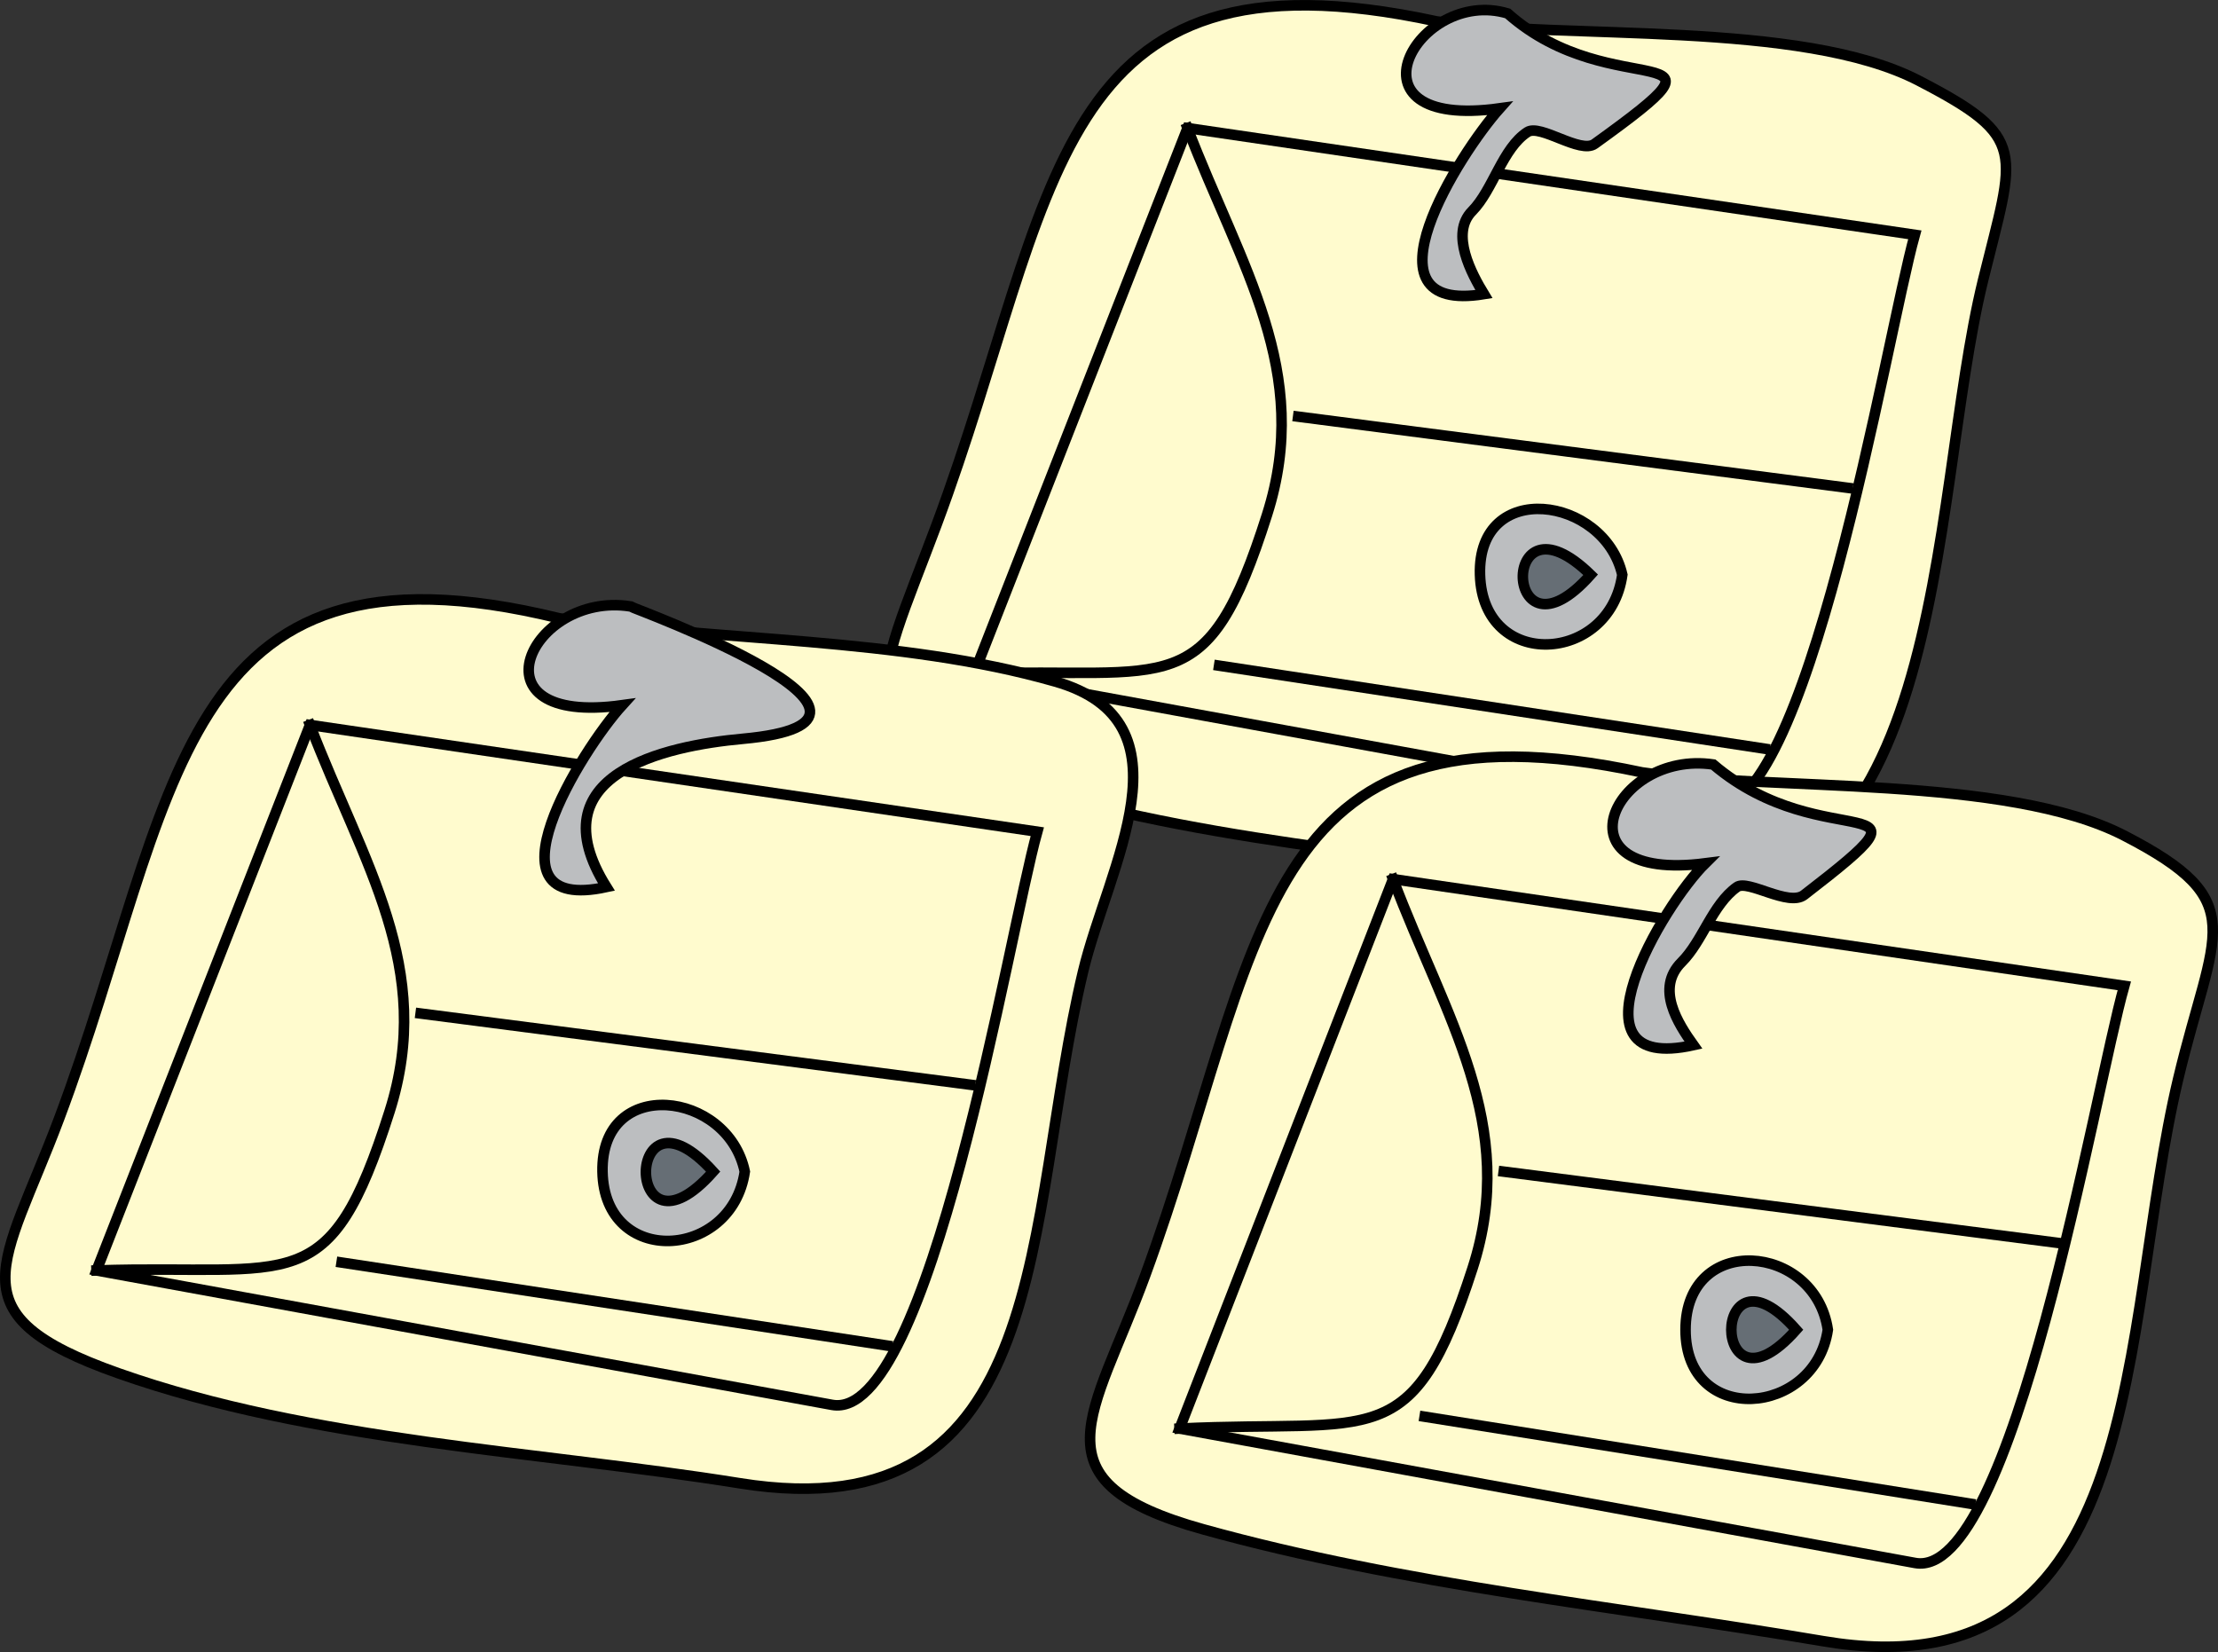 <svg xmlns="http://www.w3.org/2000/svg" xmlns:xlink="http://www.w3.org/1999/xlink" version="1.1" id="Layer_1" x="0px" y="0px" enable-background="new 0 0 822.05 841.89" xml:space="preserve" viewBox="200.51 265.59 420.85 313.45">
<rect x="200.51" y="265.59" width="420.85" height="313.45" fill="#333333" stroke="none"/>
<path fill-rule="evenodd" clip-rule="evenodd" fill="#FFFBCE" stroke="#000000" stroke-width="2" stroke-linecap="square" stroke-miterlimit="10" d="  M473.08,269.644c-74.028-15.982-71.582,33.046-94.835,95.444c-11.963,32.103-18.654,39.207,17.583,50.056  c36.787,11.014,77.771,13.211,115.569,19.271c59.499,9.538,54.884-72.882,65.383-115.646c6.046-24.625,8.783-26.998-12.2-37.874  C542.279,269.335,497.557,273.197,473.08,269.644z"/>
<path fill="none" stroke="#000000" stroke-width="2" stroke-linecap="square" stroke-miterlimit="10" d="M425.83,289.894  c-13.501,34.5-27.001,69-40.502,103.5c46.522,8.501,93.045,17.003,139.567,25.504c18.529,3.386,33.476-89.183,38.935-108.754  C517.83,303.394,471.83,296.644,425.83,289.894z"/>
<path fill-rule="evenodd" clip-rule="evenodd" fill="#BCBEC0" stroke="#000000" stroke-width="2" stroke-linecap="square" stroke-miterlimit="10" d="  M486.58,268.144c-17.126-5.139-32.353,22.293-1.5,18c-7.64,8.555-27.125,39.207-3,35.25c-2.295-3.776-6.487-11.468-2.25-15.75  c3.996-4.039,5.755-11.936,10.5-15c2.45-1.582,10.022,4.212,12.75,2.25C532.938,271.419,506.693,286.005,486.58,268.144z"/>
<path fill="none" stroke="#000000" stroke-width="2" stroke-linecap="square" stroke-miterlimit="10" d="M425.83,289.894  c10.181,26.542,23.759,46.062,15.097,73.347c-11.46,36.097-18.043,28.942-55.599,30.153"/>
<line fill="none" stroke="#000000" stroke-width="2" stroke-linecap="square" stroke-miterlimit="10" x1="446.83" y1="344.644" x2="551.08" y2="358.144"/>
<line fill="none" stroke="#000000" stroke-width="2" stroke-linecap="square" stroke-miterlimit="10" x1="431.83" y1="391.894" x2="535.33" y2="407.644"/>
<path fill-rule="evenodd" clip-rule="evenodd" fill="#BCBEC0" stroke="#000000" stroke-width="2" stroke-linecap="square" stroke-miterlimit="10" d="  M508.33,374.644c-2.342,16.913-26.461,18.316-27,0C480.792,356.359,504.892,359.687,508.33,374.644z"/>
<path fill-rule="evenodd" clip-rule="evenodd" fill="#666E75" stroke="#000000" stroke-width="2" stroke-linecap="square" stroke-miterlimit="10" d="  M502.33,374.644C485.699,393.38,484.643,357.384,502.33,374.644L502.33,374.644z"/>
<path fill-rule="evenodd" clip-rule="evenodd" fill="#FFFBCE" stroke="#000000" stroke-width="2" stroke-linecap="square" stroke-miterlimit="10" d="  M306.578,382.894c-73.376-17.946-72.157,34.418-94.833,94.889c-10.562,28.166-20.452,37.187,11.208,48.361  c36.791,12.985,79.637,14.738,117.933,20.878c59.869,9.597,53.848-49.729,65.111-97.032c4.762-19.999,21.46-47.452-5.294-55.096  C371.163,386.454,337.039,387.316,306.578,382.894z"/>
<path fill="none" stroke="#000000" stroke-width="2" stroke-linecap="square" stroke-miterlimit="10" d="M259.328,403.144  c-13.5,34.5-27,69-40.5,103.5c46.522,8.502,93.044,17.003,139.565,25.504c18.53,3.387,33.476-89.183,38.935-108.754  C351.328,416.644,305.328,409.894,259.328,403.144z"/>
<path fill-rule="evenodd" clip-rule="evenodd" fill="#BCBEC0" stroke="#000000" stroke-width="2" stroke-linecap="square" stroke-miterlimit="10" d="  M320.078,380.644c-18.779-2.922-31.096,22.868-1.5,18.75c-7.715,8.488-27.212,39.789-3,34.5  c-13.416-21.398,10.977-26.771,25.875-28.125C379.45,402.315,320.422,380.949,320.078,380.644z"/>
<path fill="none" stroke="#000000" stroke-width="2" stroke-linecap="square" stroke-miterlimit="10" d="M259.328,403.144  c10.181,26.542,23.758,46.062,15.096,73.347c-11.459,36.097-18.041,28.941-55.596,30.153"/>
<line fill="none" stroke="#000000" stroke-width="2" stroke-linecap="square" stroke-miterlimit="10" x1="280.328" y1="457.894" x2="384.578" y2="471.394"/>
<line fill="none" stroke="#000000" stroke-width="2" stroke-linecap="square" stroke-miterlimit="10" x1="265.328" y1="505.144" x2="368.828" y2="520.894"/>
<path fill-rule="evenodd" clip-rule="evenodd" fill="#BCBEC0" stroke="#000000" stroke-width="2" stroke-linecap="square" stroke-miterlimit="10" d="  M341.828,487.894c-2.487,16.839-26.663,18.223-27,0C314.49,469.618,338.625,472.5,341.828,487.894z"/>
<path fill-rule="evenodd" clip-rule="evenodd" fill="#666E75" stroke="#000000" stroke-width="2" stroke-linecap="square" stroke-miterlimit="10" d="  M335.828,487.894C318.865,507.066,318.75,469.019,335.828,487.894L335.828,487.894z"/>
<path fill-rule="evenodd" clip-rule="evenodd" fill="#FFFBCE" stroke="#000000" stroke-width="2" stroke-linecap="square" stroke-miterlimit="10" d="  M512.08,412.144c-73.852-15.828-71.606,33.578-94.279,95.444c-9.842,26.855-21.715,39.085,11.029,48.181  c38.134,10.593,78.653,14.62,117.6,21.211c62.309,10.545,56.118-59.401,67.373-106.669c6.746-28.334,14.096-33.61-10.223-46.167  C581.291,412.635,536.565,415.698,512.08,412.144z"/>
<path fill="none" stroke="#000000" stroke-width="2" stroke-linecap="square" stroke-miterlimit="10" d="M464.83,432.394  c-13.5,34.75-27,69.5-40.5,104.25c46.521,8.502,93.044,17.003,139.565,25.504c18.592,3.398,34.107-89.852,39.685-109.504  C557.33,445.894,511.08,439.144,464.83,432.394z"/>
<path fill-rule="evenodd" clip-rule="evenodd" fill="#BCBEC0" stroke="#000000" stroke-width="2" stroke-linecap="square" stroke-miterlimit="10" d="  M525.58,410.644c-19.064-2.809-30.529,22.479-1.5,18.75c-7.962,7.854-27.219,40.062-2.25,34.5c-2.893-4.064-7.271-10.749-2.25-15.75  c3.993-3.978,5.84-10.934,10.5-14.25c2.09-1.486,9.784,3.785,12.75,1.5C570.903,413.767,546.832,428.714,525.58,410.644z"/>
<path fill="none" stroke="#000000" stroke-width="2" stroke-linecap="square" stroke-miterlimit="10" d="M464.83,432.394  c10.033,26.517,23.873,46.595,15.097,73.802c-11.485,35.603-18.457,28.651-55.597,30.448"/>
<line fill="none" stroke="#000000" stroke-width="2" stroke-linecap="square" stroke-miterlimit="10" x1="485.83" y1="487.894" x2="590.83" y2="501.394"/>
<line fill="none" stroke="#000000" stroke-width="2" stroke-linecap="square" stroke-miterlimit="10" x1="470.83" y1="534.394" x2="574.33" y2="550.894"/>
<path fill-rule="evenodd" clip-rule="evenodd" fill="#BCBEC0" stroke="#000000" stroke-width="2" stroke-linecap="square" stroke-miterlimit="10" d="  M547.33,517.894c-2.438,16.496-27,18.449-27,0S544.893,501.398,547.33,517.894z"/>
<path fill-rule="evenodd" clip-rule="evenodd" fill="#666E75" stroke="#000000" stroke-width="2" stroke-linecap="square" stroke-miterlimit="10" d="  M541.33,517.894C524.909,536.488,524.909,499.3,541.33,517.894L541.33,517.894z"/>
</svg>